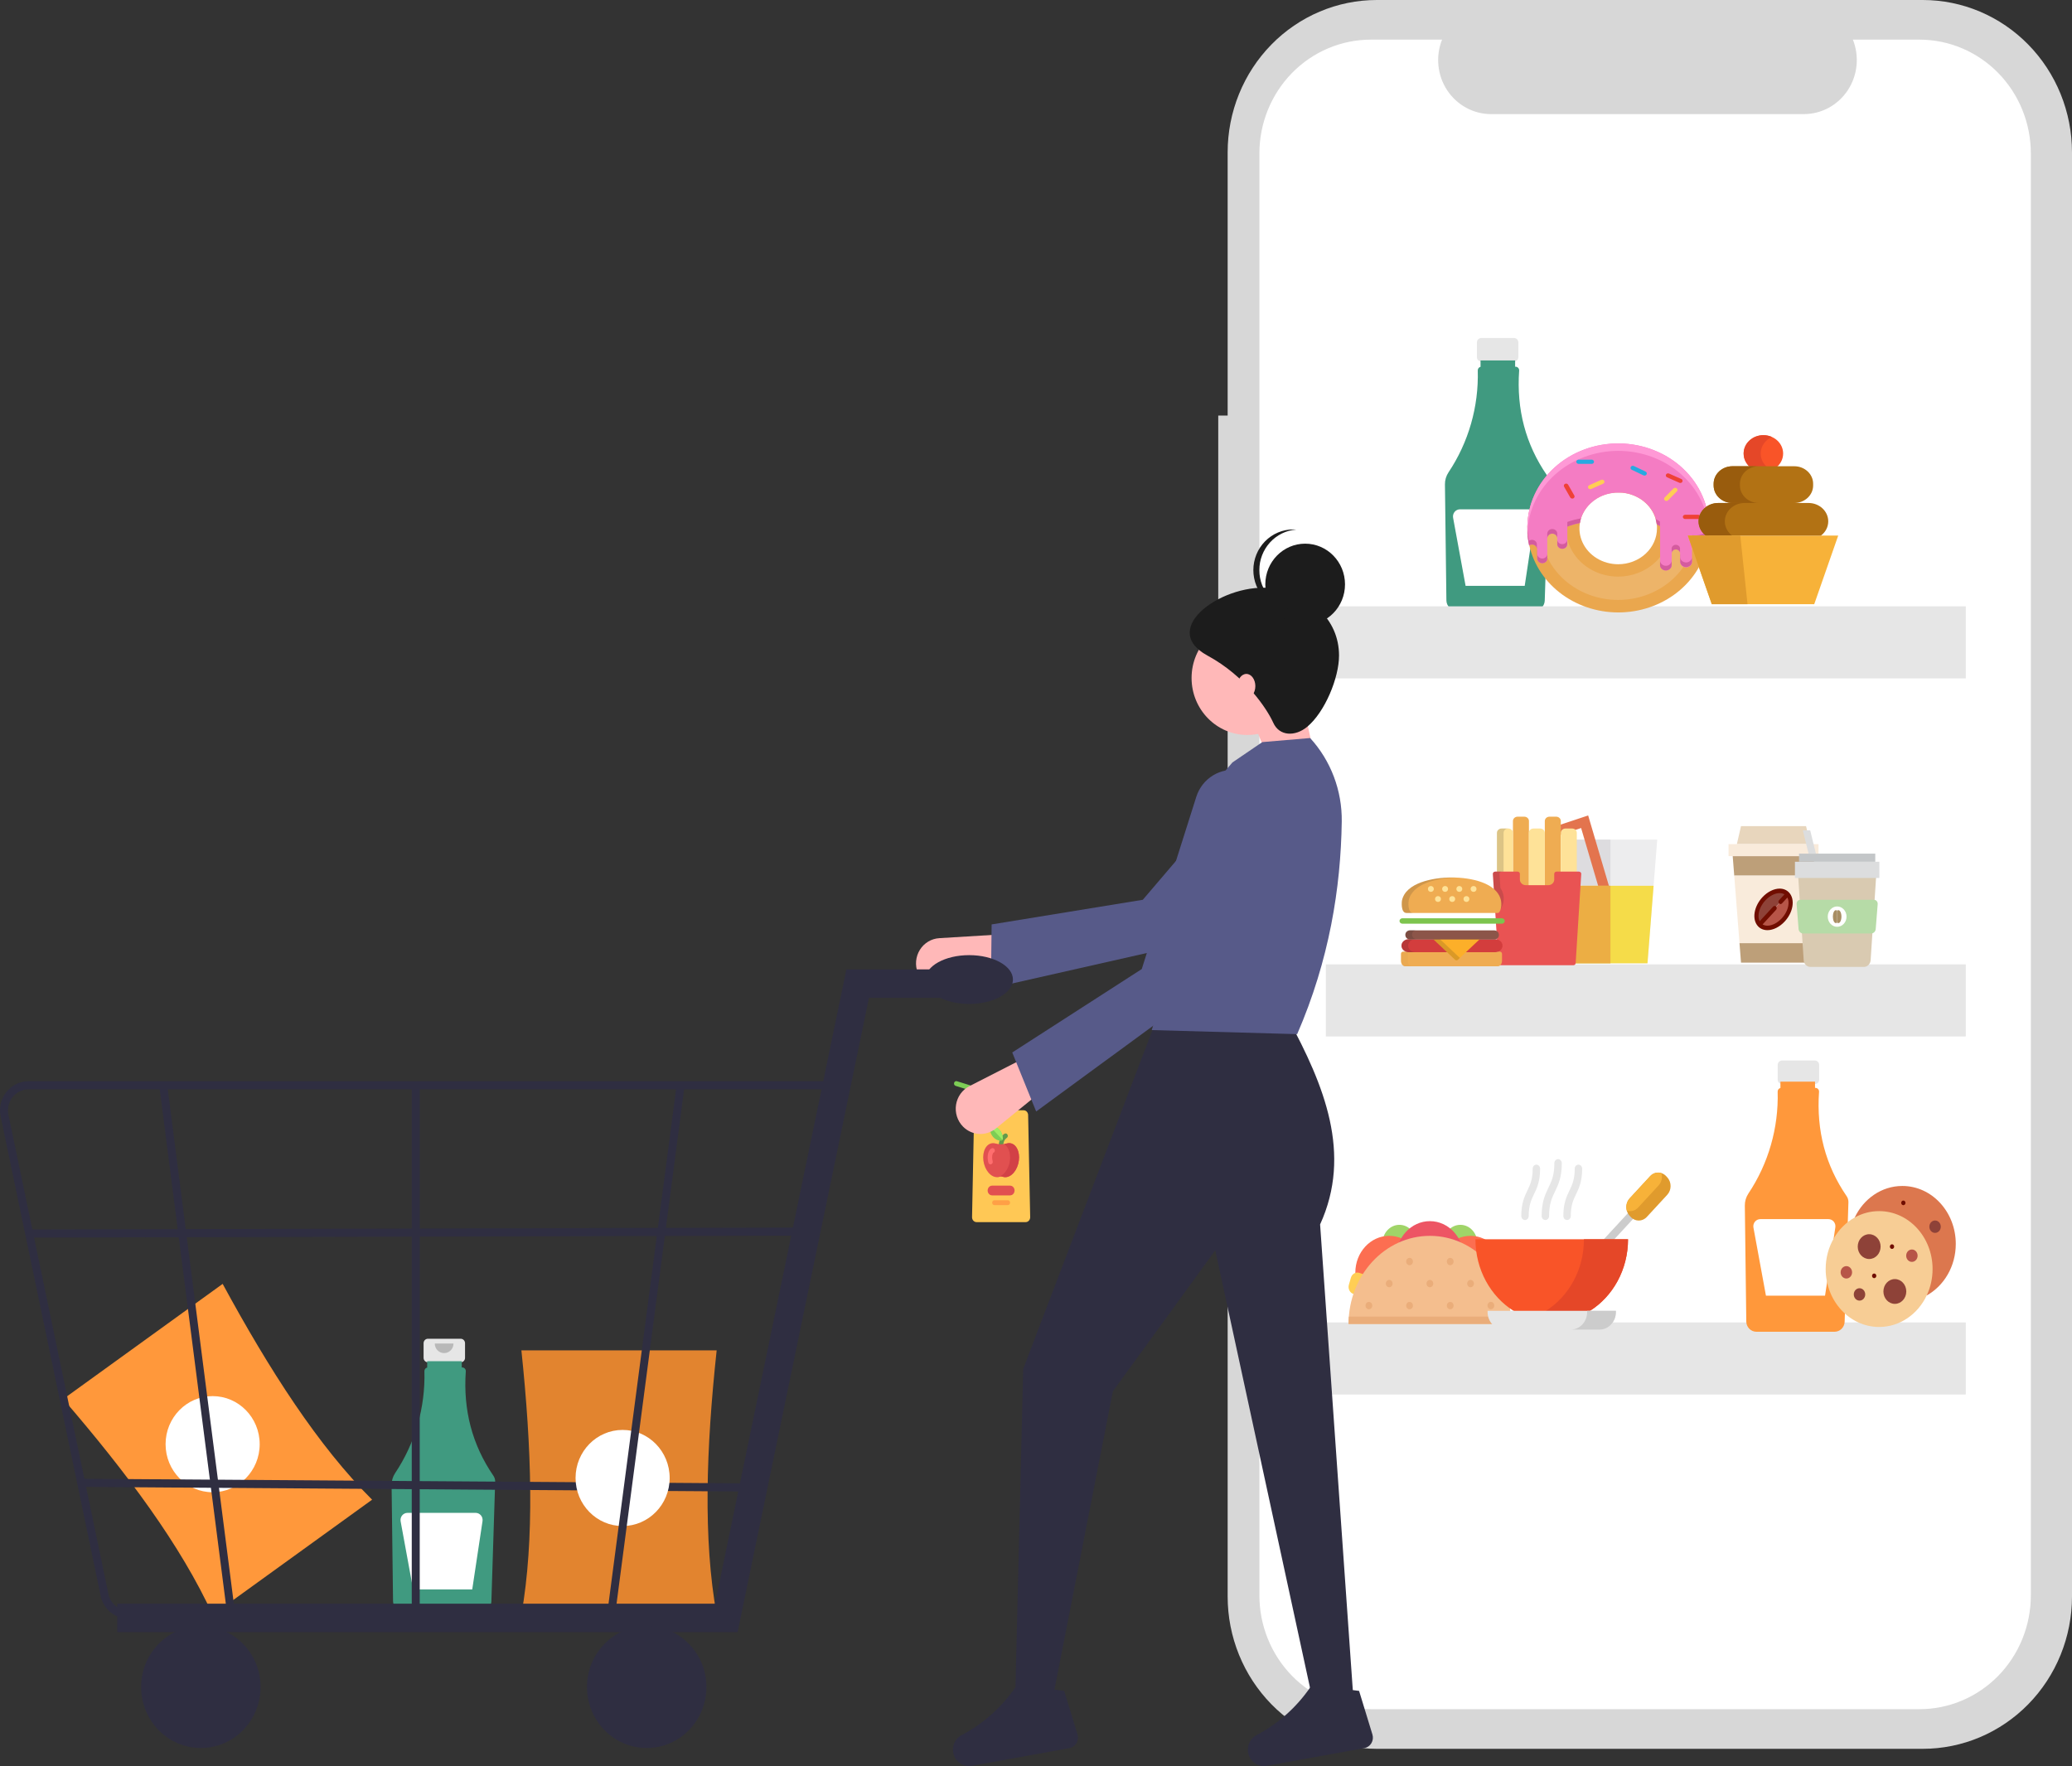 <svg width="637" height="543" viewBox="0 0 637 543" fill="none" xmlns="http://www.w3.org/2000/svg">
<rect x="0" y="0" width="637" height="543" fill="#333333" stroke="none"/>
<g clip-path="url(#clip0)">
<g clip-path="url(#clip1)">
<path d="M303.636 342.865C304.017 342.865 304.326 342.531 304.326 342.117V337.829C304.326 336.501 303.504 335.319 302.326 334.954L294.171 332.429C293.804 332.32 293.423 332.545 293.318 332.943C293.213 333.34 293.425 333.753 293.791 333.867L301.946 336.392C302.535 336.574 302.947 337.165 302.947 337.829V342.118C302.947 342.531 303.256 342.865 303.636 342.865Z" fill="#7DCD55"/>
<path d="M300.218 375.755H315.331C316.104 375.755 316.726 375.066 316.71 374.227L316.08 342.833C316.064 342.02 315.451 341.37 314.701 341.37H300.848C300.098 341.37 299.485 342.02 299.469 342.833L298.84 374.227C298.823 375.066 299.445 375.755 300.218 375.755Z" fill="#FFC855"/>
<path d="M307.776 352.968C307.787 352.968 307.797 352.968 307.808 352.967C308.188 352.948 308.483 352.599 308.466 352.187C308.398 350.575 309.444 349.911 309.488 349.884C309.817 349.681 309.937 349.228 309.754 348.87C309.571 348.513 309.159 348.379 308.827 348.573C308.751 348.616 306.98 349.684 307.088 352.254C307.105 352.655 307.41 352.968 307.776 352.968Z" fill="#649B4B"/>
<path d="M304.894 346.263C306.773 346.263 308.302 347.988 308.302 350.11C308.302 350.45 308.047 350.725 307.734 350.725C305.855 350.725 304.326 349 304.326 346.878C304.326 346.538 304.581 346.263 304.894 346.263Z" fill="#7DCD55"/>
<path d="M304.894 346.263C306.773 346.263 308.302 347.988 308.302 350.11C308.302 350.24 308.256 350.354 308.193 350.453L304.493 346.443C304.595 346.331 304.737 346.263 304.894 346.263Z" fill="#A0EB64"/>
<path d="M304.505 351.609C304.998 351.435 305.51 351.432 306.01 351.574C307.17 351.901 308.377 351.901 309.537 351.574C310.037 351.432 310.549 351.435 311.042 351.609C312.899 352.263 313.782 355.075 313.014 357.889C312.247 360.704 310.12 362.455 308.263 361.8C308.261 361.8 308.259 361.799 308.258 361.798C307.942 361.686 307.605 361.686 307.29 361.798C307.288 361.799 307.286 361.8 307.284 361.8C305.428 362.455 303.301 360.704 302.533 357.889C301.766 355.075 302.649 352.263 304.505 351.609Z" fill="#E15050"/>
<path d="M310.255 357.89C310.973 355.255 310.245 352.622 308.625 351.76C308.931 351.719 309.235 351.659 309.536 351.574C310.036 351.432 310.548 351.435 311.041 351.609C312.898 352.263 313.781 355.075 313.013 357.889C312.246 360.704 310.119 362.455 308.262 361.8C308.26 361.8 308.258 361.799 308.257 361.798C307.941 361.686 307.604 361.686 307.289 361.798C307.287 361.799 307.285 361.8 307.283 361.8C306.991 361.903 306.692 361.94 306.393 361.929C307.996 361.871 309.608 360.261 310.255 357.89Z" fill="#D24146"/>
<path d="M304.518 358.002C304.583 358.002 304.649 357.992 304.714 357.971C305.079 357.855 305.288 357.438 305.18 357.043C304.793 355.624 305.178 354.592 305.389 354.438C305.752 354.311 305.935 353.896 305.817 353.504C305.7 353.11 305.293 352.902 304.933 353.031C303.946 353.378 303.262 355.286 303.857 357.466C303.945 357.792 304.22 358.002 304.518 358.002Z" fill="#FF6E6E"/>
<path d="M305.014 367.532H310.532C311.294 367.532 311.911 366.863 311.911 366.037C311.911 365.211 311.294 364.542 310.532 364.542H305.014C304.253 364.542 303.635 365.211 303.635 366.037C303.635 366.863 304.253 367.532 305.014 367.532Z" fill="#E15050"/>
<path d="M305.704 370.522H309.843C310.223 370.522 310.532 370.188 310.532 369.775C310.532 369.362 310.223 369.027 309.843 369.027H305.704C305.324 369.027 305.015 369.362 305.015 369.775C305.015 370.188 305.324 370.522 305.704 370.522Z" fill="#FFA046"/>
</g>
<path d="M374.527 127.776H377.419V46.842C377.419 40.691 378.606 34.6 380.91 28.917C383.215 23.233 386.593 18.07 390.851 13.72C395.109 9.37 400.165 5.92 405.728 3.566C411.292 1.212 417.255 -1.92449e-05 423.277 2.29241e-10L591.142 2.2926e-10C597.164 -1.92449e-05 603.127 1.212 608.691 3.566C614.255 5.92 619.31 9.37 623.569 13.72C627.827 18.07 631.205 23.233 633.509 28.917C635.814 34.6 637 40.691 637 46.842V490.852C637 497.004 635.814 503.095 633.509 508.778C631.205 514.461 627.827 519.625 623.569 523.975C619.31 528.325 614.255 531.775 608.691 534.129C603.127 536.483 597.164 537.695 591.142 537.695H423.277C417.255 537.695 411.292 536.483 405.728 534.129C400.165 531.775 395.109 528.325 390.851 523.975C386.593 519.625 383.215 514.461 380.91 508.778C378.606 503.095 377.419 497.004 377.419 490.852L377.419 185.387H374.527V127.776Z" fill="#D7D7D7"/>
<path d="M421.427 12.187L443.339 12.187C442.332 14.71 441.947 17.448 442.219 20.16C442.491 22.871 443.412 25.472 444.9 27.734C446.389 29.996 448.399 31.849 450.753 33.131C453.108 34.413 455.735 35.083 458.403 35.083L554.571 35.083C557.239 35.083 559.866 34.413 562.221 33.131C564.575 31.849 566.585 29.996 568.074 27.734C569.562 25.472 570.483 22.871 570.755 20.16C571.027 17.448 570.643 14.711 569.635 12.187L590.101 12.187C594.598 12.187 599.051 13.092 603.206 14.85C607.361 16.608 611.136 19.184 614.316 22.433C617.496 25.681 620.019 29.537 621.74 33.782C623.461 38.026 624.347 42.575 624.347 47.168V490.527C624.347 495.121 623.461 499.67 621.74 503.914C620.019 508.158 617.496 512.014 614.316 515.263C611.136 518.511 607.361 521.088 603.206 522.846C599.051 524.604 594.598 525.508 590.101 525.508H421.427C416.93 525.508 412.477 524.604 408.322 522.846C404.167 521.088 400.392 518.511 397.212 515.263C394.032 512.014 391.509 508.158 389.788 503.914C388.067 499.67 387.181 495.121 387.181 490.527L387.181 47.168C387.181 42.575 388.067 38.026 389.788 33.782C391.509 29.537 394.032 25.681 397.212 22.433C400.392 19.184 404.167 16.608 408.322 14.85C412.477 13.092 416.93 12.187 421.427 12.187Z" fill="white"/>
<path d="M455.387 103.923H465.458C465.812 103.923 466.151 104.067 466.402 104.323C466.652 104.579 466.793 104.925 466.793 105.287V109.803C466.793 110.164 466.652 110.511 466.402 110.767C466.151 111.023 465.812 111.166 465.458 111.166H463.789V117.932H457.056V111.166H455.387C455.033 111.166 454.693 111.023 454.443 110.767C454.192 110.511 454.052 110.164 454.052 109.803V105.287C454.052 104.925 454.192 104.579 454.443 104.323C454.693 104.067 455.033 103.923 455.387 103.923Z" fill="#E6E6E6"/>
<path d="M445.305 145.248C451.473 136.029 454.626 125.053 454.313 113.891C454.307 113.634 454.389 113.382 454.544 113.179C454.7 112.976 454.919 112.835 455.165 112.778V110.827H465.801V112.751H465.948C466.237 112.751 466.515 112.869 466.719 113.079C466.924 113.288 467.038 113.572 467.038 113.867C467.038 113.894 467.037 113.921 467.035 113.949C466.197 125.88 469.026 136.58 475.523 146.048C475.897 146.592 476.088 147.246 476.068 147.91L474.905 184.658C474.877 185.478 474.54 186.255 473.965 186.827C473.389 187.399 472.62 187.722 471.817 187.729H447.759C446.947 187.722 446.17 187.392 445.593 186.808C445.016 186.224 444.685 185.434 444.67 184.604L444.222 148.925C444.208 147.615 444.586 146.333 445.305 145.248Z" fill="#409A80"/>
<path d="M448.842 156.595H469.783C470.093 156.595 470.399 156.663 470.681 156.795C470.962 156.928 471.213 157.121 471.414 157.361C471.616 157.601 471.765 157.883 471.85 158.188C471.935 158.492 471.955 158.812 471.908 159.125L468.743 180.135H450.573L446.729 159.196C446.671 158.878 446.682 158.552 446.761 158.24C446.841 157.927 446.986 157.637 447.188 157.388C447.39 157.14 447.643 156.94 447.929 156.803C448.214 156.666 448.526 156.595 448.842 156.595Z" fill="white"/>
<path d="M566.474 394.036H577.362V399.597H566.474V394.036Z" fill="white"/>
<path d="M544.236 394.036H555.125V399.597H544.236V394.036Z" fill="white"/>
<path d="M521.998 394.036H532.887V399.597H521.998V394.036Z" fill="white"/>
<path d="M407.609 186.42L604.343 186.42V208.584L407.609 208.584V186.42Z" fill="#E6E6E6"/>
<path d="M407.609 296.503H604.343V318.668H407.609V296.503Z" fill="#E6E6E6"/>
<path d="M407.609 406.587H604.343V428.752H407.609V406.587Z" fill="#E6E6E6"/>
<path d="M65.382 496.508L114.395 461.097C97.864 444.649 82.83 421.228 68.452 394.747L19.439 430.157C39.024 452.877 55.614 475.174 65.382 496.508Z" fill="#FF983B"/>
<path d="M65.37 458.807C57.381 458.807 50.905 452.191 50.905 444.031C50.905 435.87 57.381 429.254 65.37 429.254C73.359 429.254 79.836 435.87 79.836 444.031C79.836 452.191 73.359 458.807 65.37 458.807Z" fill="white"/>
<path d="M301.813 334.922H307.193C307.382 334.922 307.564 334.999 307.697 335.136C307.831 335.272 307.906 335.458 307.906 335.651V338.063C307.906 338.159 307.888 338.254 307.852 338.342C307.816 338.43 307.764 338.511 307.697 338.578C307.631 338.646 307.552 338.7 307.466 338.736C307.379 338.773 307.287 338.792 307.193 338.792H306.301V342.406H302.705V338.792H301.813C301.624 338.792 301.442 338.715 301.309 338.578C301.175 338.442 301.1 338.256 301.1 338.063V335.651C301.1 335.458 301.175 335.272 301.309 335.136C301.442 334.999 301.624 334.922 301.813 334.922Z" fill="#E6E6E6"/>
<path opacity="0.2" d="M302.935 335.708C302.935 336.125 303.097 336.525 303.386 336.819C303.674 337.114 304.066 337.28 304.474 337.28C304.882 337.28 305.273 337.114 305.562 336.819C305.851 336.525 306.013 336.125 306.013 335.708" fill="black"/>
<path d="M131.56 411.614H141.631C141.985 411.614 142.324 411.757 142.575 412.013C142.825 412.269 142.966 412.616 142.966 412.978V417.493C142.966 417.855 142.825 418.202 142.575 418.457C142.324 418.713 141.985 418.857 141.631 418.857H139.962V425.622H133.229V418.857H131.56C131.206 418.857 130.866 418.713 130.616 418.457C130.365 418.202 130.224 417.855 130.224 417.493V412.978C130.224 412.616 130.365 412.269 130.616 412.013C130.866 411.757 131.206 411.614 131.56 411.614Z" fill="#E6E6E6"/>
<path d="M121.47 452.939C127.638 443.72 130.791 432.743 130.478 421.582C130.472 421.324 130.554 421.073 130.709 420.87C130.865 420.667 131.084 420.525 131.33 420.469V418.518H141.966V420.442H142.113C142.256 420.442 142.398 420.471 142.531 420.527C142.663 420.583 142.783 420.665 142.884 420.769C142.986 420.873 143.066 420.996 143.12 421.131C143.175 421.266 143.203 421.411 143.203 421.558C143.203 421.585 143.202 421.612 143.2 421.639C142.362 433.57 145.192 444.27 151.689 453.739C152.062 454.283 152.253 454.936 152.233 455.601L151.07 492.349C151.042 493.168 150.705 493.945 150.13 494.517C149.554 495.09 148.785 495.413 147.982 495.419H123.925C123.112 495.412 122.335 495.082 121.758 494.498C121.181 493.915 120.85 493.124 120.835 492.295L120.387 456.615C120.374 455.306 120.751 454.023 121.47 452.939Z" fill="#409A80"/>
<path opacity="0.2" d="M133.659 413.085C133.659 413.865 133.962 414.614 134.502 415.166C135.043 415.718 135.775 416.028 136.539 416.028C137.303 416.028 138.036 415.718 138.576 415.166C139.116 414.614 139.42 413.865 139.42 413.085" fill="black"/>
<path d="M125.28 465.145H146.22C146.53 465.145 146.836 465.213 147.118 465.346C147.4 465.478 147.65 465.671 147.852 465.911C148.054 466.151 148.202 466.434 148.287 466.738C148.373 467.042 148.392 467.362 148.345 467.675L145.181 488.685H127.01L123.167 467.746C123.109 467.429 123.12 467.102 123.199 466.79C123.278 466.478 123.424 466.187 123.626 465.939C123.827 465.69 124.08 465.49 124.366 465.353C124.652 465.216 124.964 465.145 125.28 465.145Z" fill="white"/>
<path d="M160.293 496.45H220.326C216.129 473.271 217.095 445.281 220.326 415.18H160.293C163.439 445.281 164.379 473.271 160.293 496.45Z" fill="#E2842F"/>
<path d="M405.842 240.682L392.365 239.431L383.789 218.156L399.103 209.396L405.842 240.682Z" fill="#FFB8B8"/>
<path d="M282.159 299.088C281.711 297.946 281.535 296.712 281.645 295.487C281.756 294.263 282.149 293.082 282.794 292.043C283.439 291.005 284.316 290.137 285.353 289.513C286.39 288.888 287.558 288.524 288.76 288.451L309.685 287.176L312.766 297.641L291.225 303.684C289.425 304.189 287.506 304 285.834 303.152C284.162 302.304 282.854 300.858 282.159 299.088Z" fill="#FFB8B8"/>
<path d="M304.627 303.86L304.858 284.223L351.336 276.647L387.143 234.699C389.005 232.517 391.58 231.098 394.388 230.706C397.197 230.313 400.05 230.974 402.418 232.566C403.852 233.529 405.061 234.803 405.96 236.296C406.859 237.79 407.426 239.467 407.621 241.209C407.815 242.95 407.633 244.715 407.087 246.377C406.541 248.039 405.644 249.558 404.46 250.827L374.92 287.961L304.627 303.86Z" fill="#575A89"/>
<path d="M416.256 524.768H404.004L373.615 384.423L342.133 427.778L323.755 521.639H312.116L314.567 420.895L355.61 313.268H396.041C407.089 333.693 415.756 354.748 405.842 376.468L416.256 524.768Z" fill="#2F2E41"/>
<path d="M331.266 533.293C331.401 533.735 331.443 534.203 331.388 534.663C331.332 535.123 331.182 535.567 330.946 535.963C330.71 536.36 330.394 536.7 330.019 536.962C329.645 537.224 329.22 537.401 328.772 537.483L298.792 542.917C297.608 543.138 296.385 542.91 295.354 542.273C294.323 541.637 293.556 540.638 293.196 539.464C292.847 538.342 292.896 537.13 293.334 536.041C293.773 534.952 294.573 534.056 295.594 533.51C302.186 530.052 307.859 525.014 312.128 518.827C315.423 521.961 319.105 521.666 323.016 519.356L327.164 519.886L331.266 533.293Z" fill="#2F2E41"/>
<path d="M421.928 533.293C422.063 533.735 422.105 534.203 422.05 534.663C421.995 535.123 421.844 535.567 421.608 535.963C421.372 536.36 421.056 536.7 420.682 536.962C420.307 537.224 419.882 537.401 419.435 537.483L389.454 542.917C388.27 543.138 387.047 542.91 386.016 542.273C384.985 541.637 384.218 540.638 383.859 539.464C383.509 538.342 383.558 537.13 383.996 536.041C384.435 534.952 385.235 534.056 386.256 533.51C392.848 530.052 398.521 525.014 402.79 518.827C406.085 521.961 409.767 521.666 413.678 519.356L417.826 519.886L421.928 533.293Z" fill="#2F2E41"/>
<path d="M383.481 225.977C374.008 225.977 366.329 218.133 366.329 208.457C366.329 198.78 374.008 190.936 383.481 190.936C392.954 190.936 400.634 198.78 400.634 208.457C400.634 218.133 392.954 225.977 383.481 225.977Z" fill="#FFB8B8"/>
<path d="M398.796 317.961L354.078 316.71L367.21 274.489C359.049 261.124 367.263 247.773 378.887 234.425L388.076 228.168L402.778 226.916C409.144 233.874 412.627 243.077 412.498 252.599C412.206 272.989 408.672 295.185 398.796 317.961Z" fill="#575A89"/>
<path d="M296.053 346.381C295.201 345.511 294.564 344.447 294.194 343.277C293.824 342.107 293.731 340.863 293.924 339.649C294.116 338.435 294.589 337.285 295.302 336.294C296.015 335.303 296.948 334.499 298.025 333.949L316.772 324.369L323.635 332.752L306.158 346.964C304.697 348.151 302.86 348.748 300.997 348.641C299.133 348.533 297.373 347.729 296.053 346.381Z" fill="#FFB8B8"/>
<path d="M318.549 341.739L311.198 323.593L351.012 297.951L367.776 244.997C368.648 242.242 370.468 239.903 372.9 238.414C375.331 236.925 378.208 236.386 380.998 236.897C382.687 237.207 384.289 237.892 385.691 238.904C387.093 239.916 388.26 241.229 389.11 242.753C389.96 244.276 390.472 245.971 390.61 247.719C390.747 249.466 390.508 251.223 389.908 252.866L377.051 298.876L318.549 341.739Z" fill="#575A89"/>
<path d="M411.66 201.573C411.66 208.391 407.326 218.949 401.859 223.474C398.18 226.519 393.319 226.391 391.445 222.223C389.522 217.947 382.895 207.896 371.23 201.573C355.679 193.145 376.744 178.725 391.445 180.924C402.492 182.576 411.66 190.169 411.66 201.573Z" fill="#1C1C1C"/>
<path d="M401.248 192.187C394.482 192.187 388.997 186.584 388.997 179.672C388.997 172.761 394.482 167.158 401.248 167.158C408.015 167.158 413.5 172.761 413.5 179.672C413.5 186.584 408.015 192.187 401.248 192.187Z" fill="#1C1C1C"/>
<path d="M387.158 175.293C387.16 172.138 388.328 169.099 390.43 166.787C392.532 164.475 395.411 163.06 398.491 162.825C398.187 162.802 397.883 162.778 397.572 162.778C394.323 162.778 391.207 164.096 388.909 166.443C386.611 168.79 385.321 171.973 385.321 175.293C385.321 178.612 386.611 181.795 388.909 184.142C391.207 186.489 394.323 187.807 397.572 187.807C397.883 187.807 398.187 187.783 398.491 187.76C395.411 187.525 392.532 186.11 390.43 183.798C388.328 181.486 387.16 178.448 387.158 175.293Z" fill="#1C1C1C"/>
<path d="M383.176 214.714C381.654 214.714 380.419 213.033 380.419 210.959C380.419 208.886 381.654 207.205 383.176 207.205C384.698 207.205 385.933 208.886 385.933 210.959C385.933 213.033 384.698 214.714 383.176 214.714Z" fill="#FFB8B8"/>
<path d="M36.046 501.817H226.767L267.154 306.796H301.622V298.046H260.211L219.824 493.066H36.046V501.817Z" fill="#2F2E41"/>
<path d="M198.819 537.446C188.68 537.446 180.461 529.05 180.461 518.694C180.461 508.337 188.68 499.942 198.819 499.942C208.958 499.942 217.177 508.337 217.177 518.694C217.177 529.05 208.958 537.446 198.819 537.446Z" fill="#2F2E41"/>
<path d="M61.747 537.446C51.608 537.446 43.389 529.05 43.389 518.694C43.389 508.337 51.608 499.942 61.747 499.942C71.885 499.942 80.105 508.337 80.105 518.694C80.105 529.05 71.885 537.446 61.747 537.446Z" fill="#2F2E41"/>
<path d="M39.523 497.696H225.084L257.824 332.424H8.798C7.527 332.424 6.271 332.706 5.117 333.249C3.963 333.792 2.938 334.584 2.112 335.57C1.286 336.557 0.679 337.714 0.333 338.963C-0.013 340.212 -0.091 341.523 0.106 342.805L30.833 490.105C31.15 492.225 32.202 494.157 33.797 495.55C35.392 496.944 37.424 497.705 39.523 497.696ZM223.069 495.196H39.523C38.008 495.203 36.541 494.653 35.39 493.647C34.239 492.641 33.48 491.247 33.252 489.717L2.525 342.417C2.383 341.491 2.438 340.545 2.688 339.644C2.938 338.742 3.376 337.907 3.972 337.195C4.568 336.483 5.308 335.911 6.141 335.519C6.974 335.127 7.881 334.924 8.798 334.925H254.853L223.069 495.196Z" fill="#2F2E41"/>
<path d="M69.788 495.914L72.205 495.513L51.39 333.474L48.973 333.874L69.788 495.914Z" fill="#2F2E41"/>
<path d="M126.589 333.674H129.037L129.037 496.964H126.589L126.589 333.674Z" fill="#2F2E41"/>
<path d="M245.321 377.429L245.327 379.929L8.393 380.515L8.387 378.015L245.321 377.429Z" fill="#2F2E41"/>
<path d="M25.107 454.664L233.259 456.118L233.242 458.618L25.09 457.165L25.107 454.664Z" fill="#2F2E41"/>
<path d="M297.95 308.672C290.515 308.672 284.487 305.313 284.487 301.171C284.487 297.028 290.515 293.67 297.95 293.67C305.385 293.67 311.412 297.028 311.412 301.171C311.412 305.313 305.385 308.672 297.95 308.672Z" fill="#2F2E41"/>
<path d="M191.411 469.2C183.422 469.2 176.946 462.585 176.946 454.424C176.946 446.263 183.422 439.647 191.411 439.647C199.4 439.647 205.877 446.263 205.877 454.424C205.877 462.585 199.4 469.2 191.411 469.2Z" fill="white"/>
<path d="M189.01 497.167L210.451 333.878L208.037 333.47L186.595 496.76L189.01 497.167Z" fill="#2F2E41"/>
<path d="M469.559 161.913C469.718 155.112 472.769 148.644 478.051 143.911C483.333 139.178 490.419 136.563 497.772 136.632C505.125 136.701 512.152 139.449 517.329 144.279C522.506 149.11 525.415 155.634 525.426 162.437C525.426 162.546 525.426 162.656 525.426 162.759C525.426 162.838 525.426 162.923 525.426 163.003C525.426 163.197 525.426 163.398 525.426 163.611C525.426 163.824 525.426 163.995 525.38 164.22C525.334 164.445 525.38 164.603 525.334 164.792C525.334 165.035 525.294 165.279 525.261 165.522C524.475 171.613 521.373 177.246 516.509 181.415C511.645 185.584 505.336 188.017 498.711 188.278C492.086 188.539 485.577 186.612 480.347 182.841C475.117 179.07 471.508 173.702 470.164 167.695C469.902 166.49 469.728 165.27 469.644 164.043C469.644 163.745 469.644 163.435 469.644 163.149C469.644 163.039 469.605 162.93 469.605 162.82C469.605 162.717 469.605 162.607 469.605 162.485C469.605 162.364 469.552 162.084 469.559 161.913ZM497.469 173.483C499.038 173.484 500.591 173.199 502.04 172.644C503.489 172.089 504.806 171.275 505.915 170.249C507.024 169.224 507.904 168.005 508.504 166.665C509.104 165.324 509.412 163.887 509.411 162.437C509.411 162.254 509.411 162.071 509.411 161.889C509.293 159.734 508.494 157.659 507.114 155.92C505.734 154.18 503.833 152.854 501.647 152.103C499.46 151.353 497.083 151.212 494.811 151.698C492.539 152.184 490.47 153.275 488.861 154.837C487.253 156.399 486.174 158.363 485.759 160.486C485.344 162.609 485.612 164.798 486.527 166.782C487.443 168.766 488.968 170.459 490.913 171.65C492.857 172.841 495.137 173.478 497.469 173.483Z" fill="#EAA74E"/>
<path d="M473.664 162.108V161.986C473.729 156.143 476.3 150.564 480.812 146.475C485.323 142.386 491.406 140.122 497.722 140.182C504.038 140.242 510.07 142.62 514.491 146.793C518.911 150.967 521.358 156.594 521.294 162.436V162.814V162.942C521.294 163.106 521.294 163.27 521.294 163.428V163.867L521.156 164.682C521.156 164.804 521.156 164.926 521.116 165.06C520.44 170.25 517.791 175.048 513.642 178.598C509.493 182.148 504.115 184.217 498.469 184.437C492.823 184.656 487.276 183.011 482.82 179.796C478.364 176.581 475.289 172.005 474.145 166.885C473.916 165.858 473.769 164.816 473.704 163.769C473.704 163.538 473.704 163.307 473.704 163.075C473.704 163.075 473.704 162.728 473.704 162.668V162.059L473.664 162.108ZM497.469 177.287C501.726 177.284 505.807 175.718 508.817 172.934C511.827 170.149 513.52 166.374 513.523 162.436C513.523 162.199 513.523 161.956 513.523 161.718C513.37 158.818 512.3 156.022 510.447 153.678C508.593 151.334 506.037 149.545 503.095 148.531C500.153 147.518 496.954 147.325 493.895 147.976C490.835 148.628 488.05 150.095 485.883 152.197C483.716 154.298 482.263 156.941 481.704 159.799C481.145 162.656 481.504 165.603 482.737 168.274C483.971 170.944 486.024 173.222 488.642 174.824C491.261 176.426 494.33 177.282 497.469 177.287Z" fill="#EDB469"/>
<path d="M469.559 162.771V162.436C469.559 162.26 469.559 162.083 469.559 161.913C469.596 158.52 470.355 155.168 471.793 152.047C473.231 148.926 475.319 146.097 477.939 143.723C480.558 141.348 483.658 139.474 487.06 138.207C490.462 136.941 494.101 136.307 497.769 136.341C505.175 136.411 512.249 139.199 517.433 144.093C522.617 148.986 525.488 155.585 525.413 162.436V162.783C525.417 162.864 525.417 162.945 525.413 163.027C525.413 163.221 525.413 163.422 525.413 163.635C525.413 163.848 525.413 164.019 525.373 164.244C525.334 164.469 525.373 164.627 525.327 164.816C523.892 165.797 522.105 166.233 520.333 166.033C520.229 166.204 520.175 166.397 520.175 166.593V172.783C520.175 173.227 519.985 173.652 519.645 173.966C519.306 174.28 518.846 174.457 518.366 174.457C517.886 174.457 517.426 174.28 517.087 173.966C516.747 173.652 516.557 173.227 516.557 172.783V171.852H516.517V169.886C516.454 169.614 516.291 169.37 516.057 169.195C515.823 169.021 515.532 168.925 515.231 168.925C514.93 168.925 514.638 169.021 514.404 169.195C514.17 169.37 514.008 169.614 513.945 169.886V173.744C513.943 174.181 513.754 174.6 513.42 174.909C513.086 175.218 512.634 175.392 512.161 175.394C511.688 175.394 511.234 175.22 510.898 174.911C510.563 174.602 510.374 174.182 510.372 173.744V161.785C510.043 161.578 509.714 161.371 509.372 161.176C509.372 161.006 509.326 160.835 509.299 160.671C509.234 160.33 509.161 159.996 509.069 159.673C509.023 159.503 508.97 159.344 508.911 159.186C508.852 159.028 508.799 158.863 508.74 158.705C508.686 158.546 508.622 158.39 508.549 158.237C508.489 158.085 508.419 157.936 508.339 157.792C508.293 157.695 508.247 157.604 508.194 157.506C508.141 157.409 508.102 157.354 508.062 157.281L507.878 156.977L507.826 156.885C507.753 156.782 507.687 156.685 507.622 156.587L507.529 156.453L507.253 156.088C507.168 155.966 507.069 155.845 506.977 155.735L506.865 155.613L506.602 155.309C505.899 154.547 505.092 153.874 504.2 153.307H504.161C503.876 153.128 503.582 152.964 503.279 152.814C503.121 152.729 502.97 152.655 502.805 152.576L502.318 152.369C502.186 152.308 502.05 152.256 501.911 152.211C501.684 152.119 501.451 152.04 501.213 151.974C501.112 151.939 501.009 151.908 500.904 151.883L500.601 151.803L500.391 151.755L500.095 151.694C499.984 151.667 499.872 151.647 499.759 151.633C499.601 151.596 499.45 151.572 499.292 151.554L498.713 151.481H498.331C498.055 151.481 497.779 151.481 497.502 151.481H496.89C496.653 151.481 496.403 151.481 496.167 151.542L495.699 151.596H495.653L495.199 151.676C495.122 151.687 495.045 151.704 494.969 151.724L494.594 151.797L494.436 151.834L494.134 151.913C494.008 151.913 493.89 151.98 493.758 152.016C493.416 152.118 493.08 152.236 492.752 152.369C492.436 152.497 492.094 152.637 491.818 152.789C491.508 152.948 491.212 153.106 490.929 153.282C490.214 153.728 489.553 154.242 488.955 154.816C487.232 156.451 486.094 158.538 485.699 160.793C484.379 161.036 483.091 161.407 481.856 161.901V167.305C481.858 167.492 481.82 167.677 481.744 167.849C481.668 168.022 481.556 168.179 481.414 168.312C481.272 168.444 481.103 168.549 480.917 168.621C480.731 168.692 480.531 168.729 480.33 168.729C480.124 168.734 479.92 168.701 479.729 168.632C479.538 168.562 479.364 168.458 479.218 168.325C479.071 168.192 478.955 168.034 478.876 167.858C478.796 167.683 478.756 167.495 478.757 167.305V165.376C478.736 165.074 478.609 164.786 478.397 164.556C478.185 164.326 477.898 164.165 477.579 164.098C477.472 164.073 477.361 164.061 477.25 164.061H477.211C476.925 164.062 476.645 164.139 476.405 164.282C476.165 164.426 475.974 164.63 475.855 164.871C475.748 165.058 475.689 165.267 475.684 165.479V167.208V171.73C475.686 171.916 475.648 172.1 475.573 172.272C475.497 172.444 475.385 172.6 475.244 172.732C475.103 172.864 474.934 172.968 474.749 173.04C474.564 173.111 474.365 173.148 474.165 173.148H474.125C473.72 173.146 473.331 172.996 473.045 172.731C472.759 172.465 472.599 172.105 472.599 171.73V170.555H472.559V168.827C472.559 168.452 472.398 168.093 472.112 167.828C471.826 167.564 471.438 167.415 471.033 167.415C470.714 167.413 470.403 167.504 470.144 167.676C469.882 166.471 469.708 165.251 469.625 164.025C469.62 163.948 469.62 163.87 469.625 163.793C469.625 163.568 469.625 163.355 469.625 163.124V162.771H469.559Z" fill="#F47CC3"/>
<path d="M469.559 162.771V162.436C469.559 162.26 469.559 162.083 469.559 161.913C469.596 158.52 470.355 155.168 471.793 152.047C473.231 148.926 475.319 146.097 477.939 143.723C480.558 141.348 483.658 139.474 487.06 138.207C490.462 136.941 494.101 136.307 497.769 136.341C505.175 136.411 512.249 139.199 517.433 144.093C522.617 148.986 525.488 155.585 525.413 162.436V162.783C525.417 162.864 525.417 162.945 525.413 163.027C525.413 163.167 525.413 163.306 525.413 163.44C525.127 156.746 522.042 150.417 516.807 145.788C511.572 141.158 504.598 138.591 497.356 138.628C490.114 138.666 483.171 141.304 477.992 145.987C472.813 150.669 469.804 157.03 469.598 163.726C469.598 163.526 469.598 163.325 469.598 163.118V162.765L469.559 162.771Z" fill="#FF99D6"/>
<path d="M512.118 173.964C512.353 173.965 512.587 173.924 512.805 173.842C513.023 173.76 513.222 173.639 513.389 173.485C513.557 173.332 513.69 173.15 513.781 172.949C513.872 172.748 513.92 172.532 513.921 172.314V168.456C513.984 168.184 514.146 167.94 514.38 167.765C514.614 167.59 514.906 167.495 515.207 167.495C515.508 167.495 515.799 167.59 516.033 167.765C516.267 167.94 516.43 168.184 516.493 168.456V169.886C516.43 169.614 516.267 169.37 516.033 169.195C515.799 169.021 515.508 168.925 515.207 168.925C514.906 168.925 514.614 169.021 514.38 169.195C514.146 169.37 513.984 169.614 513.921 169.886V173.745C513.919 174.182 513.73 174.6 513.396 174.909C513.062 175.218 512.61 175.392 512.138 175.394C511.664 175.394 511.21 175.22 510.874 174.911C510.539 174.602 510.35 174.183 510.348 173.745V172.314C510.35 172.749 510.536 173.166 510.867 173.475C511.199 173.783 511.648 173.959 512.118 173.964Z" fill="#D45C9E"/>
<path d="M516.556 171.364C516.584 171.789 516.786 172.187 517.12 172.478C517.455 172.769 517.896 172.931 518.356 172.931C518.815 172.931 519.257 172.769 519.591 172.478C519.926 172.187 520.128 171.789 520.155 171.364V165.108C520.155 164.912 520.21 164.719 520.313 164.548C522.085 164.747 523.872 164.311 525.307 163.331C525.307 163.142 525.307 162.947 525.353 162.758C525.399 162.57 525.353 162.375 525.393 162.15C525.432 161.925 525.393 161.894 525.393 161.772C525.393 161.985 525.393 162.192 525.393 162.381V162.728C525.397 162.809 525.397 162.89 525.393 162.971C525.393 163.166 525.393 163.367 525.393 163.58C525.393 163.793 525.393 163.964 525.353 164.189C525.314 164.414 525.353 164.572 525.307 164.761C523.872 165.742 522.085 166.178 520.313 165.978C520.209 166.149 520.155 166.342 520.155 166.538V172.783C520.128 173.207 519.926 173.605 519.591 173.896C519.257 174.187 518.815 174.35 518.356 174.35C517.896 174.35 517.455 174.187 517.12 173.896C516.786 173.605 516.584 173.207 516.556 172.783V171.851H516.517V170.427H516.556V171.364Z" fill="#D45C9E"/>
<path d="M480.283 167.305C480.484 167.305 480.683 167.269 480.869 167.197C481.054 167.126 481.223 167.021 481.365 166.89C481.507 166.758 481.619 166.601 481.695 166.429C481.772 166.257 481.81 166.073 481.81 165.887V167.305C481.811 167.492 481.773 167.677 481.697 167.849C481.621 168.022 481.509 168.179 481.367 168.312C481.225 168.444 481.056 168.549 480.87 168.621C480.684 168.693 480.485 168.729 480.283 168.729C480.081 168.729 479.881 168.693 479.695 168.621C479.508 168.549 479.339 168.444 479.197 168.312C479.054 168.18 478.941 168.023 478.865 167.85C478.788 167.677 478.749 167.492 478.75 167.305V165.863C478.747 166.051 478.784 166.238 478.859 166.413C478.935 166.588 479.047 166.747 479.19 166.881C479.332 167.016 479.503 167.122 479.69 167.195C479.878 167.268 480.08 167.305 480.283 167.305Z" fill="#D45C9E"/>
<path d="M509.315 159.74C509.315 159.74 509.973 160.148 510.315 160.349V161.773C509.986 161.566 509.657 161.359 509.315 161.164C509.315 160.994 509.269 160.824 509.243 160.659C509.177 160.318 509.105 159.984 509.013 159.661V159.582L509.315 159.74Z" fill="#D45C9E"/>
<path d="M486.012 159.393C486.012 159.393 485.742 160.464 485.689 160.817C484.37 161.06 483.082 161.431 481.847 161.924V160.476C483.195 159.994 484.59 159.631 486.012 159.393Z" fill="#D45C9E"/>
<path d="M472.596 170.306C472.596 170.68 472.757 171.04 473.043 171.304C473.329 171.569 473.717 171.718 474.122 171.718H474.162C474.362 171.718 474.56 171.681 474.745 171.61C474.93 171.539 475.098 171.435 475.239 171.304C475.38 171.173 475.492 171.017 475.568 170.846C475.644 170.675 475.682 170.491 475.682 170.306V171.73C475.683 171.916 475.645 172.1 475.57 172.272C475.494 172.444 475.382 172.6 475.241 172.732C475.1 172.864 474.932 172.969 474.746 173.04C474.561 173.112 474.362 173.148 474.162 173.148H474.122C473.717 173.147 473.329 172.997 473.042 172.731C472.756 172.465 472.596 172.105 472.596 171.73V170.556H472.556V169.131H472.596V170.306Z" fill="#D45C9E"/>
<path d="M469.556 162.436C469.556 162.302 469.556 162.168 469.556 162.028C469.556 162.138 469.556 162.247 469.556 162.357C469.551 162.434 469.551 162.511 469.556 162.588C469.639 163.815 469.813 165.035 470.076 166.24C470.335 166.07 470.646 165.979 470.964 165.978C471.369 165.978 471.757 166.127 472.043 166.392C472.329 166.657 472.49 167.016 472.49 167.39V168.827C472.49 168.452 472.329 168.093 472.043 167.828C471.757 167.563 471.369 167.415 470.964 167.415C470.645 167.412 470.334 167.504 470.076 167.676C469.813 166.471 469.64 165.251 469.556 164.025C469.551 163.948 469.551 163.87 469.556 163.793C469.556 163.568 469.556 163.355 469.556 163.124V162.436Z" fill="#D45C9E"/>
<path d="M475.676 164.049C475.68 163.836 475.739 163.628 475.847 163.44C475.97 163.204 476.162 163.005 476.402 162.866C476.642 162.727 476.92 162.654 477.203 162.655H477.242C477.353 162.655 477.464 162.667 477.571 162.692C477.891 162.758 478.178 162.919 478.39 163.149C478.603 163.38 478.729 163.668 478.749 163.97V165.394C478.728 165.092 478.601 164.805 478.389 164.575C478.177 164.344 477.89 164.183 477.571 164.116C477.464 164.092 477.353 164.079 477.242 164.079H477.203C476.919 164.079 476.641 164.153 476.401 164.293C476.161 164.433 475.969 164.633 475.847 164.871C475.739 165.058 475.681 165.267 475.676 165.479V164.049Z" fill="#D45C9E"/>
<path d="M488.259 150.026C488.341 150.181 488.486 150.3 488.662 150.357C488.838 150.414 489.031 150.404 489.2 150.331L492.865 148.718C493.033 148.643 493.162 148.509 493.224 148.346C493.286 148.182 493.275 148.003 493.194 147.847C493.113 147.692 492.968 147.572 492.791 147.515C492.615 147.458 492.421 147.468 492.253 147.543L488.634 149.162C488.548 149.195 488.469 149.244 488.403 149.306C488.337 149.367 488.285 149.441 488.25 149.521C488.215 149.602 488.198 149.688 488.199 149.775C488.201 149.861 488.221 149.947 488.259 150.026Z" fill="#FFCE54"/>
<path d="M501.354 143.569C501.272 143.724 501.259 143.901 501.317 144.065C501.375 144.228 501.499 144.365 501.663 144.445L505.249 146.15C505.415 146.23 505.608 146.247 505.787 146.195C505.966 146.144 506.116 146.029 506.203 145.876C506.29 145.722 506.308 145.543 506.252 145.378C506.197 145.212 506.073 145.074 505.907 144.993L502.321 143.289C502.238 143.248 502.147 143.222 502.053 143.214C501.959 143.206 501.864 143.215 501.774 143.241C501.684 143.267 501.6 143.31 501.528 143.366C501.456 143.422 501.397 143.491 501.354 143.569Z" fill="#27AAE1"/>
<path d="M511.827 153.861C511.965 153.977 512.147 154.038 512.333 154.03C512.52 154.022 512.695 153.946 512.821 153.818L515.531 151.067C515.594 151.004 515.643 150.93 515.675 150.849C515.707 150.768 515.721 150.682 515.717 150.596C515.713 150.51 515.69 150.425 515.65 150.347C515.61 150.27 515.554 150.2 515.485 150.142C515.346 150.026 515.163 149.965 514.976 149.973C514.788 149.981 514.612 150.057 514.485 150.185L511.781 152.942C511.718 153.005 511.669 153.078 511.637 153.159C511.606 153.239 511.591 153.325 511.596 153.41C511.6 153.496 511.623 153.58 511.662 153.657C511.702 153.734 511.758 153.804 511.827 153.861Z" fill="#FFCE54"/>
<path d="M512.2 145.888C512.158 145.964 512.133 146.047 512.126 146.132C512.12 146.217 512.132 146.303 512.161 146.384C512.19 146.465 512.237 146.539 512.298 146.604C512.358 146.668 512.432 146.72 512.515 146.758L516.154 148.371C516.237 148.428 516.333 148.468 516.434 148.487C516.536 148.506 516.641 148.505 516.741 148.482C516.842 148.459 516.936 148.416 517.017 148.356C517.098 148.296 517.163 148.22 517.208 148.134C517.254 148.048 517.278 147.953 517.279 147.858C517.281 147.762 517.259 147.667 517.216 147.579C517.173 147.492 517.11 147.415 517.031 147.353C516.952 147.291 516.859 147.245 516.759 147.22L513.127 145.608C512.964 145.531 512.775 145.518 512.601 145.57C512.427 145.623 512.283 145.737 512.2 145.888Z" fill="#EF4136"/>
<path d="M517.362 158.924C517.362 159.097 517.436 159.263 517.568 159.385C517.7 159.507 517.879 159.575 518.066 159.575H522.099C522.284 159.572 522.459 159.502 522.588 159.38C522.718 159.259 522.79 159.095 522.79 158.924C522.791 158.839 522.774 158.755 522.739 158.677C522.705 158.598 522.655 158.527 522.59 158.466C522.526 158.406 522.45 158.358 522.366 158.324C522.281 158.291 522.191 158.274 522.099 158.273H518.066C517.973 158.272 517.881 158.288 517.795 158.321C517.71 158.353 517.632 158.401 517.566 158.462C517.501 158.523 517.449 158.595 517.414 158.674C517.379 158.753 517.361 158.838 517.362 158.924Z" fill="#EF4136"/>
<path d="M481.156 148.755C481.072 148.795 480.997 148.85 480.936 148.918C480.876 148.985 480.83 149.063 480.803 149.147C480.775 149.231 480.766 149.319 480.776 149.407C480.786 149.494 480.814 149.578 480.86 149.655L482.735 152.93C482.776 153.009 482.834 153.08 482.905 153.138C482.976 153.196 483.059 153.24 483.149 153.267C483.239 153.295 483.335 153.305 483.429 153.298C483.524 153.29 483.616 153.265 483.699 153.224C483.783 153.183 483.857 153.127 483.917 153.059C483.977 152.991 484.021 152.912 484.047 152.828C484.073 152.743 484.081 152.655 484.069 152.568C484.057 152.481 484.026 152.397 483.979 152.321L482.11 149.047C482.068 148.97 482.01 148.901 481.94 148.844C481.869 148.788 481.787 148.745 481.698 148.718C481.61 148.691 481.516 148.68 481.423 148.686C481.33 148.693 481.239 148.716 481.156 148.755Z" fill="#EF4136"/>
<path d="M484.615 141.974C484.614 142.06 484.632 142.145 484.667 142.224C484.702 142.304 484.754 142.376 484.819 142.436C484.885 142.497 484.963 142.545 485.049 142.577C485.134 142.61 485.226 142.626 485.319 142.625H489.346C489.533 142.625 489.712 142.557 489.844 142.435C489.976 142.312 490.05 142.147 490.05 141.974C490.05 141.801 489.976 141.636 489.844 141.514C489.712 141.391 489.533 141.323 489.346 141.323H485.326C485.232 141.321 485.14 141.337 485.053 141.369C484.967 141.401 484.888 141.449 484.822 141.51C484.755 141.57 484.703 141.643 484.667 141.722C484.632 141.802 484.614 141.888 484.615 141.974Z" fill="#27AAE1"/>
<g clip-path="url(#clip2)">
<path d="M443.759 382.231C443.759 385.349 446.092 387.876 448.968 387.876C451.844 387.876 454.176 385.349 454.176 382.231C454.176 379.114 451.844 376.587 448.968 376.587C446.092 376.587 443.759 379.114 443.759 382.231Z" fill="#A0D468"/>
<path d="M425.01 382.231C425.01 385.349 427.343 387.876 430.219 387.876C433.095 387.876 435.427 385.349 435.427 382.231C435.427 379.114 433.095 376.587 430.219 376.587C427.343 376.587 425.01 379.114 425.01 382.231Z" fill="#A0D468"/>
<path d="M441.677 391.262C441.677 397.498 446.342 402.552 452.094 402.552C457.847 402.552 462.51 397.498 462.51 391.262C462.51 385.028 457.847 379.974 452.094 379.974C446.342 379.974 441.677 385.028 441.677 391.262Z" fill="#FC6E51"/>
<path d="M416.675 391.262C416.675 397.498 421.34 402.552 427.092 402.552C432.845 402.552 437.508 397.498 437.508 391.262C437.508 385.028 432.845 379.974 427.092 379.974C421.34 379.974 416.675 385.028 416.675 391.262Z" fill="#FC6E51"/>
<path d="M429.176 386.747C429.176 392.983 433.841 398.037 439.593 398.037C445.346 398.037 450.009 392.983 450.009 386.747C450.009 380.511 445.346 375.457 439.593 375.457C433.841 375.457 429.176 380.511 429.176 386.747Z" fill="#ED5564"/>
<path d="M414.691 395.001C414.347 396.192 414.958 397.459 416.056 397.832L418.044 398.507C419.142 398.878 420.311 398.216 420.654 397.025L421.279 394.872C421.622 393.681 421.01 392.415 419.913 392.042L417.925 391.367C416.826 390.995 415.657 391.656 415.314 392.847L414.691 395.001Z" fill="#FFCE54"/>
<path d="M464.497 395.001C464.84 396.192 464.23 397.459 463.132 397.832L461.145 398.507C460.046 398.878 458.877 398.216 458.533 397.025L457.91 394.872C457.567 393.681 458.177 392.415 459.276 392.042L461.264 391.367C462.361 390.995 463.53 391.656 463.875 392.847L464.497 395.001Z" fill="#FFCE54"/>
<path d="M439.595 379.974C453.401 379.974 464.595 392.104 464.595 407.07H414.595C414.595 392.104 425.787 379.974 439.595 379.974Z" fill="#F4BE8E"/>
<path d="M464.507 404.811C464.565 405.555 464.594 406.309 464.594 407.07H414.594C414.594 406.309 414.623 405.555 414.679 404.811H464.507Z" fill="#EAAD7A"/>
<path d="M446.579 387.078C446.987 387.518 446.987 388.233 446.579 388.674C446.173 389.116 445.514 389.116 445.107 388.674C444.699 388.233 444.699 387.518 445.107 387.078C445.514 386.637 446.173 386.637 446.579 387.078Z" fill="#EAAD7A"/>
<path d="M440.328 393.853C440.736 394.293 440.736 395.007 440.328 395.447C439.922 395.89 439.263 395.89 438.856 395.447C438.448 395.007 438.448 394.293 438.856 393.853C439.263 393.41 439.922 393.41 440.328 393.853Z" fill="#EAAD7A"/>
<path d="M434.08 387.078C434.488 387.518 434.488 388.233 434.08 388.674C433.674 389.116 433.015 389.116 432.608 388.674C432.2 388.233 432.2 387.518 432.608 387.078C433.015 386.637 433.674 386.637 434.08 387.078Z" fill="#EAAD7A"/>
<path d="M452.83 393.853C453.236 394.293 453.236 395.007 452.83 395.447C452.423 395.89 451.764 395.89 451.356 395.447C450.951 395.007 450.951 394.293 451.356 393.853C451.764 393.41 452.423 393.41 452.83 393.853Z" fill="#EAAD7A"/>
<path d="M446.581 400.627C446.987 401.067 446.987 401.781 446.581 402.221C446.174 402.664 445.515 402.664 445.107 402.221C444.701 401.781 444.701 401.067 445.107 400.627C445.515 400.184 446.174 400.184 446.581 400.627Z" fill="#EAAD7A"/>
<path d="M434.081 400.627C434.487 401.067 434.487 401.781 434.081 402.221C433.674 402.664 433.015 402.664 432.607 402.221C432.201 401.781 432.201 401.067 432.607 400.627C433.015 400.184 433.674 400.184 434.081 400.627Z" fill="#EAAD7A"/>
<path d="M427.828 393.853C428.234 394.293 428.234 395.007 427.828 395.447C427.421 395.89 426.762 395.89 426.354 395.447C425.949 395.007 425.949 394.293 426.354 393.853C426.762 393.41 427.421 393.41 427.828 393.853Z" fill="#EAAD7A"/>
<path d="M459.082 400.604C459.488 401.044 459.488 401.758 459.082 402.201C458.675 402.641 458.016 402.641 457.608 402.201C457.202 401.758 457.202 401.044 457.608 400.604C458.016 400.164 458.675 400.164 459.082 400.604Z" fill="#EAAD7A"/>
<path d="M420.105 400.627C420.513 400.184 421.172 400.184 421.579 400.627C421.985 401.067 421.985 401.781 421.579 402.221C421.172 402.664 420.513 402.664 420.105 402.221C419.7 401.781 419.7 401.067 420.105 400.627Z" fill="#EAAD7A"/>
</g>
<g clip-path="url(#clip3)">
<path d="M503.806 372.888L493.663 383.877L492.048 382.127L502.191 371.137L503.806 372.888Z" fill="#CCCCCC"/>
<path d="M500.133 372.228C500.293 372.81 500.585 373.358 501.01 373.817L501.17 373.992L501.332 374.165C502.699 375.647 504.916 375.647 506.285 374.165L512.57 367.354C513.938 365.871 513.938 363.468 512.57 361.985L512.249 361.636C511.824 361.176 511.318 360.86 510.781 360.687C509.587 360.296 508.238 360.615 507.295 361.636L501.01 368.448C500.066 369.471 499.772 370.934 500.133 372.228Z" fill="#E09B2D"/>
<path d="M500.133 372.227C501.328 372.617 502.676 372.298 503.62 371.277L509.905 364.465C510.847 363.444 511.141 361.981 510.78 360.687C509.586 360.296 508.237 360.615 507.295 361.636L501.01 368.448C500.066 369.471 499.772 370.933 500.133 372.227Z" fill="#F7B239"/>
<path d="M494.684 381.021H453.597C453.597 390.413 458.295 398.616 465.285 403.018L478.397 407.052L488.825 403.018C495.813 398.616 500.511 390.413 500.511 381.021H494.684Z" fill="#F95428"/>
<path d="M486.957 381.021H494.684H500.511C500.511 390.413 495.813 398.616 488.825 403.017L480.91 405.567L475.271 403.017C482.259 398.616 486.957 390.413 486.957 381.021Z" fill="#E54728"/>
<path d="M457.329 403.018V403.371C457.329 406.366 459.571 408.796 462.334 408.796H491.774C494.538 408.796 496.779 406.366 496.779 403.371V403.018H488.824H465.284H457.329Z" fill="#E6E6E6"/>
<path d="M487.947 403.371V403.018H488.824H496.779V403.371C496.779 406.366 494.538 408.796 491.774 408.796H482.941C485.705 408.796 487.947 406.366 487.947 403.371Z" fill="#CCCCCC"/>
<path d="M476.239 373.871C476.239 374.555 475.728 375.109 475.097 375.109C474.466 375.109 473.955 374.555 473.955 373.871C473.955 369.507 475.015 367.306 476.039 365.177C476.978 363.227 477.864 361.386 477.864 357.628C477.864 356.945 478.376 356.391 479.006 356.391C479.637 356.391 480.148 356.945 480.148 357.628C480.148 361.992 479.089 364.194 478.064 366.322C477.126 368.272 476.239 370.114 476.239 373.871Z" fill="#E6E6E6"/>
<path d="M482.909 373.873C482.909 374.556 482.398 375.11 481.767 375.11C481.136 375.11 480.625 374.556 480.625 373.873C480.625 369.934 481.624 367.859 482.504 366.029C483.338 364.298 484.125 362.663 484.125 359.331C484.125 358.648 484.636 358.093 485.267 358.093C485.898 358.093 486.409 358.648 486.409 359.331C486.409 363.27 485.411 365.344 484.53 367.175C483.696 368.906 482.909 370.541 482.909 373.873Z" fill="#E6E6E6"/>
<path d="M469.979 373.871C469.979 374.555 469.467 375.109 468.836 375.109C468.206 375.109 467.694 374.555 467.694 373.871C467.694 369.932 468.693 367.858 469.574 366.028C470.407 364.297 471.194 362.662 471.194 359.33C471.194 358.646 471.706 358.092 472.336 358.092C472.967 358.092 473.479 358.646 473.479 359.33C473.479 363.269 472.48 365.343 471.599 367.173C470.766 368.904 469.979 370.539 469.979 373.871Z" fill="#E6E6E6"/>
</g>
<g clip-path="url(#clip4)">
<path d="M548.195 139.449C548.195 141.335 547.2 143.004 545.674 144.03H538.57C537.044 143.004 536.049 141.335 536.049 139.449C536.049 136.331 538.768 133.801 542.122 133.801C545.478 133.801 548.195 136.331 548.195 139.449Z" fill="#F95428"/>
<path d="M541.294 139.449C541.294 137.204 542.704 135.264 544.745 134.354C543.951 134 543.062 133.801 542.122 133.801C538.768 133.801 536.049 136.331 536.049 139.449C536.049 141.335 537.044 143.004 538.57 144.03H543.815C542.289 143.004 541.294 141.335 541.294 139.449Z" fill="#E54728"/>
<path d="M559.837 164.664H558.223H549.002H535.017H525.796H524.409H518.893L526.261 185.763H530.965H537.245H546.773H553.055H557.757L565.127 164.664H559.837Z" fill="#F7B239"/>
<path d="M560.283 156.302C559.183 155.281 557.665 154.648 555.989 154.648H551.625C554.823 154.648 557.417 152.237 557.417 149.263V148.739C557.417 145.764 554.823 143.353 551.625 143.353H545.675H538.571H532.623C529.424 143.353 526.831 145.764 526.831 148.739V149.263C526.831 152.237 529.424 154.648 532.623 154.648H528.259C524.906 154.648 522.186 157.178 522.186 160.296C522.186 161.857 522.866 163.267 523.965 164.29C524.106 164.422 524.255 164.546 524.409 164.664H525.796H535.017H549.002H558.223H559.837C561.194 163.629 562.062 162.057 562.062 160.296C562.062 158.736 561.382 157.325 560.283 156.302Z" fill="#B27214"/>
<path d="M532.052 164.29C532.193 164.422 532.342 164.546 532.496 164.664H524.409C524.255 164.546 524.106 164.422 523.965 164.29C522.866 163.267 522.186 161.857 522.186 160.296C522.186 157.178 524.906 154.648 528.259 154.648H536.346C532.993 154.648 530.272 157.178 530.272 160.296C530.272 161.857 530.953 163.267 532.052 164.29Z" fill="#995C0D"/>
<path d="M540.709 154.648H532.622C529.424 154.648 526.83 152.237 526.83 149.263V148.739C526.83 145.764 529.424 143.353 532.622 143.353H540.709C537.511 143.353 534.917 145.764 534.917 148.739V149.263C534.917 152.237 537.511 154.648 540.709 154.648Z" fill="#995C0D"/>
<path d="M535.017 164.664H525.796H524.409H518.893L526.261 185.763H530.965H537.245L535.017 164.664Z" fill="#E09B2D"/>
</g>
<g clip-path="url(#clip5)">
<path d="M483.716 296.182H506.489L509.487 258.139H480.718L483.716 296.182Z" fill="#EDEDEE"/>
<path d="M483.716 296.182H495.103V258.139H480.718L483.716 296.182Z" fill="#DDDCDF"/>
<path d="M491.86 274.168L494.955 273.455L488.251 250.715L477.564 254.273L478.638 257.064L486.086 254.584L491.86 274.168Z" fill="#E3744E"/>
<path d="M508.367 272.354L506.49 296.182H483.716L481.839 272.354H508.367Z" fill="#F5DC49"/>
<path d="M495.104 272.354V296.182H483.717L481.839 272.354H495.104Z" fill="#ECAE44"/>
</g>
<g clip-path="url(#clip6)">
<path d="M470.048 276.407C470.048 277.147 469.403 277.746 468.607 277.746H466.57C465.774 277.746 465.129 277.147 465.129 276.407V252.434C465.129 251.695 465.774 251.095 466.57 251.095H468.607C469.403 251.095 470.048 251.695 470.048 252.434V276.407Z" fill="#EFAC52"/>
<path d="M479.845 276.407C479.845 277.147 479.2 277.746 478.405 277.746H476.367C475.572 277.746 474.927 277.147 474.927 276.407V252.434C474.927 251.695 475.572 251.095 476.367 251.095H478.405C479.2 251.095 479.845 251.695 479.845 252.434V276.407Z" fill="#EFAC52"/>
<path d="M465.127 269.477C465.127 270.217 464.482 270.816 463.686 270.816H461.649C460.853 270.816 460.208 270.217 460.208 269.477V256.076C460.208 255.336 460.853 254.736 461.649 254.736H463.686C464.482 254.736 465.127 255.336 465.127 256.076V269.477Z" fill="#FEE298"/>
<path opacity="0.15" d="M462.249 269.477V256.076C462.249 255.336 462.893 254.737 463.688 254.736C463.687 254.736 463.687 254.736 463.686 254.736H461.649C460.853 254.736 460.208 255.336 460.208 256.076V269.477C460.208 270.217 460.853 270.816 461.649 270.816H463.686C463.687 270.816 463.687 270.816 463.688 270.816C462.893 270.816 462.249 270.216 462.249 269.477Z" fill="#202020"/>
<path d="M474.928 275.074C474.928 275.814 474.282 276.414 473.487 276.414H471.449C470.654 276.414 470.009 275.814 470.009 275.074V256.076C470.009 255.336 470.654 254.736 471.449 254.736H473.487C474.282 254.736 474.928 255.336 474.928 256.076V275.074Z" fill="#FEE298"/>
<path d="M484.764 271.977C484.764 272.717 484.119 273.316 483.324 273.316H481.286C480.491 273.316 479.846 272.717 479.846 271.977V256.076C479.846 255.336 480.491 254.736 481.286 254.736H483.324C484.12 254.736 484.764 255.336 484.764 256.076V271.977Z" fill="#FEE298"/>
<path d="M485.935 268.2C485.799 268.065 485.609 267.989 485.411 267.989H478.543C478.145 267.989 477.823 268.289 477.823 268.659V270.417C477.823 270.594 477.795 270.769 477.741 270.936C477.707 271.045 477.66 271.15 477.604 271.25C477.577 271.299 477.546 271.347 477.513 271.394C477.176 271.876 476.615 272.164 476.012 272.164H469.072C468.47 272.164 467.909 271.876 467.571 271.393C467.368 271.105 467.262 270.767 467.262 270.417V268.659C467.262 268.289 466.939 267.989 466.541 267.989H459.673C459.475 267.989 459.286 268.065 459.149 268.2C459.013 268.334 458.943 268.514 458.954 268.698L460.676 296.15C460.698 296.504 461.014 296.781 461.395 296.781H483.689C484.071 296.781 484.386 296.504 484.408 296.15L486.13 268.698C486.142 268.514 486.071 268.334 485.935 268.2Z" fill="#E95353"/>
<path opacity="0.15" d="M459.642 279.635H461.308C462.083 278.295 463.111 275.795 461.266 272.991L460.997 268.698C460.986 268.514 461.056 268.333 461.193 268.199C461.329 268.065 461.518 267.989 461.716 267.989H459.675C459.477 267.989 459.288 268.065 459.151 268.199C459.015 268.333 458.945 268.514 458.956 268.698L459.642 279.635Z" fill="#202020"/>
<path d="M461.045 292.583H450.333C450.14 292.583 449.956 292.654 449.82 292.782L447.771 294.715L445.721 292.782C445.586 292.654 445.401 292.583 445.208 292.583H431.426C431.029 292.583 430.706 292.882 430.706 293.252V295.41C430.706 296.343 431.278 297.101 431.982 297.101H460.49C461.193 297.101 461.766 296.343 461.766 295.41V293.252C461.766 292.882 461.443 292.583 461.045 292.583Z" fill="#EFAC52"/>
<g opacity="0.15">
<path opacity="0.15" d="M432.767 295.41V293.252C432.767 292.882 433.09 292.583 433.488 292.583H431.426C431.029 292.583 430.706 292.882 430.706 293.252V295.41C430.706 296.343 431.278 297.101 431.982 297.101H434.043C433.339 297.101 432.767 296.343 432.767 295.41Z" fill="#202020"/>
</g>
<path d="M461.47 276.967C460.377 271.411 452.161 269.792 446.353 269.792C440.564 269.792 432.119 271.385 431.006 276.916C431.006 276.916 430.49 280.702 432.434 280.702H460.558C461.096 280.592 461.811 279.065 461.47 276.967Z" fill="#EFAC52"/>
<path d="M441.158 288.75H433.234H433.141C431.875 288.75 430.85 289.646 430.85 290.751V290.771C430.85 291.876 431.875 292.772 433.141 292.772H445.423L441.158 288.75Z" fill="#D33D3D"/>
<path d="M459.633 288.75H454.383L450.118 292.772H459.634C460.899 292.772 461.924 291.876 461.924 290.771V290.751C461.924 289.646 460.899 288.75 459.633 288.75Z" fill="#D33D3D"/>
<path d="M439.897 274.217C439.399 274.217 438.996 273.842 438.996 273.38V273.253C438.996 272.791 439.399 272.416 439.897 272.416C440.394 272.416 440.797 272.791 440.797 273.253V273.38C440.797 273.842 440.394 274.217 439.897 274.217Z" fill="#FEE298"/>
<path d="M444.272 274.217C443.774 274.217 443.371 273.842 443.371 273.38V273.253C443.371 272.791 443.774 272.416 444.272 272.416C444.769 272.416 445.172 272.791 445.172 273.253V273.38C445.172 273.842 444.769 274.217 444.272 274.217Z" fill="#FEE298"/>
<path d="M448.643 274.217C448.145 274.217 447.742 273.842 447.742 273.38V273.253C447.742 272.791 448.145 272.416 448.643 272.416C449.14 272.416 449.543 272.791 449.543 273.253V273.38C449.543 273.842 449.14 274.217 448.643 274.217Z" fill="#FEE298"/>
<path d="M453.019 274.217C452.521 274.217 452.118 273.842 452.118 273.38V273.253C452.118 272.791 452.521 272.416 453.019 272.416C453.516 272.416 453.919 272.791 453.919 273.253V273.38C453.919 273.842 453.516 274.217 453.019 274.217Z" fill="#FEE298"/>
<path d="M442.083 277.314C441.586 277.314 441.183 276.939 441.183 276.477V276.351C441.183 275.888 441.586 275.513 442.083 275.513C442.58 275.513 442.984 275.888 442.984 276.351V276.477C442.984 276.939 442.58 277.314 442.083 277.314Z" fill="#FEE298"/>
<path d="M446.455 277.314C445.958 277.314 445.555 276.939 445.555 276.477V276.351C445.555 275.888 445.958 275.513 446.455 275.513C446.952 275.513 447.356 275.888 447.356 276.351V276.477C447.356 276.939 446.952 277.314 446.455 277.314Z" fill="#FEE298"/>
<path d="M450.831 277.314C450.334 277.314 449.931 276.939 449.931 276.477V276.351C449.931 275.888 450.334 275.513 450.831 275.513C451.328 275.513 451.732 275.888 451.732 276.351V276.477C451.732 276.939 451.328 277.314 450.831 277.314Z" fill="#FEE298"/>
<path d="M461.711 284.005H431.155C430.658 284.005 430.255 283.63 430.255 283.167C430.255 282.705 430.658 282.33 431.155 282.33H461.711C462.208 282.33 462.611 282.705 462.611 283.167C462.611 283.63 462.208 284.005 461.711 284.005Z" fill="#7DC44E"/>
<path opacity="0.15" d="M433.067 276.916C434.116 271.706 441.668 269.99 447.38 269.808C447.031 269.797 446.688 269.792 446.353 269.792C440.564 269.792 432.119 271.385 431.006 276.916C431.006 276.916 430.49 280.702 432.434 280.702H434.495C432.551 280.701 433.067 276.916 433.067 276.916Z" fill="#202020"/>
<path opacity="0.15" d="M432.911 290.77V290.75C432.911 289.645 433.936 288.75 435.201 288.75H433.234H433.141C431.875 288.75 430.85 289.645 430.85 290.75V290.77C430.85 291.875 431.875 292.772 433.141 292.772H435.202C433.936 292.771 432.911 291.875 432.911 290.77Z" fill="#202020"/>
<path d="M455.546 287.682C455.453 287.475 455.235 287.339 454.993 287.339H440.548C440.306 287.339 440.087 287.475 439.994 287.682C439.9 287.89 439.95 288.129 440.12 288.289L447.343 295.1C447.455 295.206 447.61 295.266 447.77 295.266C447.931 295.266 448.085 295.206 448.198 295.1L455.42 288.289C455.59 288.129 455.64 287.89 455.546 287.682Z" fill="#FCAF29"/>
<path opacity="0.15" d="M442.181 288.289C442.011 288.129 441.961 287.89 442.055 287.682C442.148 287.475 442.367 287.339 442.609 287.339H440.548C440.306 287.339 440.087 287.475 439.994 287.682C439.9 287.89 439.95 288.129 440.12 288.289L447.343 295.1C447.455 295.206 447.61 295.266 447.77 295.266C447.931 295.266 448.085 295.206 448.198 295.1L448.801 294.531L442.181 288.289Z" fill="#202020"/>
<path d="M460.814 287.522C460.814 288.262 460.169 288.862 459.373 288.862H433.496C432.701 288.862 432.056 288.262 432.056 287.522V287.398C432.056 286.658 432.701 286.059 433.496 286.059H459.373C460.168 286.059 460.813 286.658 460.813 287.398V287.522H460.814Z" fill="#8C5549"/>
<path opacity="0.15" d="M434.115 287.41V287.287C434.115 286.547 434.76 285.947 435.556 285.947H433.494C432.699 285.947 432.054 286.547 432.054 287.287V287.41C432.054 288.15 432.699 288.75 433.494 288.75H435.556C434.76 288.75 434.115 288.15 434.115 287.41Z" fill="#202020"/>
</g>
<path d="M534.777 289.979L535.245 295.975H555.245L555.712 289.979H534.777Z" fill="#BD9F79"/>
<path d="M532.691 263.229L533.159 269.225H557.331L557.798 263.229H532.691Z" fill="#BD9F79"/>
<path d="M533.159 269.225L534.778 289.979H555.712L557.331 269.225H533.159ZM540.917 284.293C539.271 282.508 539.873 278.961 542.263 276.37C544.653 273.78 547.926 273.127 549.573 274.912C551.22 276.697 550.617 280.243 548.227 282.834C545.837 285.425 542.564 286.078 540.917 284.293Z" fill="#F9EBDB"/>
<path d="M549.571 274.912L540.915 284.293C542.562 286.077 545.835 285.424 548.225 282.834C550.615 280.243 551.218 276.696 549.571 274.912Z" fill="#B75548"/>
<path d="M542.261 276.37C539.872 278.961 539.269 282.508 540.916 284.293L549.571 274.912C547.924 273.127 544.651 273.78 542.261 276.37Z" fill="#8E4238"/>
<path d="M535.243 254.005L533.966 259.54H556.52L555.243 254.005H535.243Z" fill="#E8D6BD"/>
<path d="M531.413 259.54H559.072V263.229H531.413V259.54Z" fill="#F9EBDB"/>
<path d="M543.366 285.991C542.198 285.991 541.194 285.573 540.465 284.783C539.513 283.75 539.153 282.233 539.446 280.508C539.723 278.875 540.562 277.232 541.809 275.881C543.35 274.211 545.335 273.214 547.118 273.214C548.288 273.214 549.291 273.632 550.021 274.423C550.97 275.452 551.332 276.969 551.038 278.696C550.761 280.329 549.922 281.972 548.675 283.323C547.134 284.993 545.15 285.991 543.366 285.991ZM549.506 275.96L547.842 277.762C547.718 277.897 547.555 277.965 547.391 277.965C547.228 277.965 547.064 277.897 546.94 277.762C546.69 277.492 546.69 277.054 546.94 276.784L548.603 274.981C548.186 274.729 547.683 274.598 547.118 274.598C545.666 274.598 544.018 275.443 542.711 276.859C541.646 278.014 540.932 279.399 540.701 280.759C540.537 281.725 540.636 282.582 540.978 283.245L545.134 278.74C545.384 278.47 545.788 278.47 546.037 278.74C546.286 279.011 546.286 279.449 546.037 279.719L541.881 284.224C542.298 284.476 542.801 284.607 543.366 284.607C544.818 284.607 546.466 283.761 547.773 282.345C548.838 281.19 549.552 279.805 549.783 278.446C549.947 277.48 549.848 276.622 549.506 275.96Z" fill="#700D00"/>
<g clip-path="url(#clip7)">
<path d="M552.749 268.406C552.675 267.286 553.462 266.369 554.498 266.369H575.107C576.143 266.369 576.93 267.286 576.857 268.406L575.09 295.249C575.017 296.37 574.109 297.286 573.073 297.286H556.533C555.497 297.286 554.589 296.37 554.515 295.249L552.749 268.406Z" fill="#D9CAB1"/>
<path d="M551.825 264.957H577.779V269.947H551.825V264.957Z" fill="#DCDDDE"/>
<path d="M553.081 262.461H576.519V264.957H553.081V262.461Z" fill="#C3C6C8"/>
<path d="M552.339 278.008C552.28 277.262 552.796 276.652 553.487 276.652H576.113C576.804 276.652 577.32 277.262 577.261 278.008L576.655 285.647C576.596 286.393 575.983 287.003 575.292 287.003H554.308C553.617 287.003 553.004 286.393 552.945 285.647L552.339 278.008Z" fill="#B6DBA7"/>
<path d="M564.799 284.958C563.204 284.958 561.911 283.556 561.911 281.827C561.911 280.098 563.204 278.697 564.799 278.697C566.394 278.697 567.688 280.098 567.688 281.827C567.688 283.556 566.394 284.958 564.799 284.958Z" fill="white"/>
<path d="M564.8 281.828C564.8 279.787 564.705 279.854 565.208 279.854C565.711 279.854 566.118 280.737 566.118 281.828C566.118 282.917 565.711 283.801 565.208 283.801C564.705 283.801 564.8 283.868 564.8 281.828Z" fill="#A88D63"/>
<path d="M564.801 281.828C564.801 279.787 564.895 279.854 564.392 279.854C563.89 279.854 563.482 280.737 563.482 281.828C563.482 282.917 563.89 283.801 564.392 283.801C564.895 283.801 564.801 283.868 564.801 281.828Z" fill="#A88D63"/>
<path d="M556.512 255.292H554.252L556.01 262.462H558.271L556.512 255.292Z" fill="#DCDDDE"/>
</g>
<path d="M547.862 326.06H557.933C558.287 326.06 558.627 326.203 558.877 326.459C559.128 326.715 559.269 327.062 559.269 327.423V331.939C559.269 332.301 559.128 332.647 558.877 332.903C558.627 333.159 558.287 333.303 557.933 333.303H556.264V340.068H549.531V333.303H547.862C547.508 333.303 547.169 333.159 546.918 332.903C546.668 332.647 546.527 332.301 546.527 331.939V327.423C546.527 327.062 546.668 326.715 546.918 326.459C547.169 326.203 547.508 326.06 547.862 326.06Z" fill="#E6E6E6"/>
<path d="M537.502 366.984C543.67 357.766 546.823 346.789 546.51 335.628C546.504 335.37 546.586 335.119 546.742 334.916C546.897 334.713 547.116 334.571 547.362 334.515V332.563H557.999V334.487H558.145C558.435 334.488 558.712 334.606 558.917 334.815C559.121 335.024 559.236 335.308 559.235 335.604C559.235 335.631 559.234 335.658 559.232 335.685C558.394 347.616 561.224 358.316 567.721 367.785C568.095 368.329 568.286 368.982 568.265 369.647L567.102 406.395C567.074 407.214 566.737 407.991 566.162 408.563C565.587 409.136 564.817 409.459 564.014 409.465H539.957C539.145 409.458 538.367 409.128 537.79 408.544C537.213 407.961 536.882 407.17 536.867 406.341L536.419 370.661C536.406 369.352 536.784 368.069 537.502 366.984Z" fill="#FF983B"/>
<path d="M541.177 374.833H562.118C562.428 374.833 562.734 374.901 563.016 375.033C563.297 375.165 563.548 375.358 563.749 375.599C563.951 375.839 564.1 376.121 564.185 376.425C564.27 376.73 564.29 377.05 564.243 377.363L561.078 398.373H542.908L539.064 377.433C539.006 377.116 539.017 376.79 539.096 376.477C539.176 376.165 539.321 375.874 539.523 375.626C539.725 375.378 539.978 375.178 540.263 375.041C540.549 374.904 540.861 374.833 541.177 374.833Z" fill="white"/>
<g clip-path="url(#clip8)">
<path d="M584.836 364.64C593.912 364.64 601.27 372.614 601.27 382.451C601.27 389.362 597.639 395.353 592.331 398.306L570.208 374.327C572.932 368.575 578.46 364.64 584.836 364.64Z" fill="#DC774E"/>
<path d="M570.209 374.327C564.902 377.281 561.271 383.271 561.271 390.182C561.271 400.019 568.628 407.993 577.704 407.993C584.081 407.993 589.608 404.058 592.333 398.305C593.486 395.87 594.138 393.108 594.138 390.182C594.138 380.345 586.78 372.371 577.704 372.371C575.004 372.371 572.456 373.077 570.209 374.327Z" fill="#F7CD95"/>
<path d="M593.659 375.814C592.972 376.56 592.972 377.766 593.659 378.51C594.346 379.254 595.459 379.254 596.145 378.51C596.832 377.766 596.832 376.56 596.145 375.814C595.459 375.07 594.346 375.07 593.659 375.814Z" fill="#8E4238"/>
<path d="M571.672 396.081C570.702 396.081 569.914 396.934 569.914 397.987C569.914 399.04 570.702 399.892 571.672 399.892C572.644 399.892 573.431 399.04 573.431 397.987C573.431 396.934 572.644 396.081 571.672 396.081Z" fill="#8E4238"/>
<path d="M574.644 379.474C572.702 379.474 571.127 381.18 571.127 383.285C571.127 385.39 572.702 387.096 574.644 387.096C576.587 387.096 578.16 385.39 578.16 383.285C578.16 381.18 576.586 379.474 574.644 379.474Z" fill="#8E4238"/>
<path d="M587.778 384.17C586.807 384.17 586.02 385.023 586.02 386.076C586.02 387.129 586.807 387.982 587.778 387.982C588.749 387.982 589.536 387.129 589.536 386.076C589.536 385.023 588.749 384.17 587.778 384.17Z" fill="#B75548"/>
<path d="M582.537 400.89C580.595 400.89 579.021 399.183 579.021 397.078C579.021 394.973 580.595 393.267 582.537 393.267C584.479 393.267 586.054 394.973 586.054 397.078C586.054 399.183 584.479 400.89 582.537 400.89Z" fill="#8E4238"/>
<path d="M567.631 389.286C566.661 389.286 565.873 390.139 565.873 391.192C565.873 392.245 566.661 393.097 567.631 393.097C568.603 393.097 569.39 392.245 569.39 391.192C569.39 390.139 568.603 389.286 567.631 389.286Z" fill="#B75548"/>
<path d="M585.149 370.552C584.785 370.552 584.49 370.232 584.49 369.837C584.49 369.443 584.785 369.123 585.149 369.123C585.513 369.123 585.809 369.443 585.809 369.837C585.809 370.232 585.513 370.552 585.149 370.552Z" fill="#700D00"/>
<path d="M581.666 383.999C581.302 383.999 581.006 383.679 581.006 383.284C581.006 382.89 581.302 382.57 581.666 382.57C582.03 382.57 582.325 382.89 582.325 383.284C582.325 383.679 582.03 383.999 581.666 383.999Z" fill="#700D00"/>
<path d="M576.182 392.986C575.818 392.986 575.523 392.666 575.523 392.271C575.523 391.877 575.818 391.557 576.182 391.557C576.547 391.557 576.842 391.877 576.842 392.271C576.842 392.666 576.547 392.986 576.182 392.986Z" fill="#700D00"/>
</g>
</g>
<defs>
<clipPath id="clip0">
<rect width="637" height="543" fill="white" transform="matrix(-1 0 0 1 637 0)"/>
</clipPath>
<clipPath id="clip1">
<rect width="40" height="43.353" fill="white" transform="matrix(-1 0 0 1 325 332.401)"/>
</clipPath>
<clipPath id="clip2">
<rect width="50" height="54.192" fill="white" transform="matrix(-1 0 0 1 464.594 364.168)"/>
</clipPath>
<clipPath id="clip3">
<rect width="60" height="65.03" fill="white" transform="matrix(-1 0 0 1 513.596 350.078)"/>
</clipPath>
<clipPath id="clip4">
<rect width="55.877" height="51.962" fill="white" transform="translate(514.07 133.801)"/>
</clipPath>
<clipPath id="clip5">
<rect width="48.893" height="45.467" fill="white" transform="matrix(-1 0 0 1 517.972 250.715)"/>
</clipPath>
<clipPath id="clip6">
<rect width="55.877" height="51.962" fill="white" transform="translate(430.255 248.117)"/>
</clipPath>
<clipPath id="clip7">
<rect width="40" height="43.353" fill="white" transform="matrix(-1 0 0 1 584.801 254.612)"/>
</clipPath>
<clipPath id="clip8">
<rect width="40" height="43.353" fill="white" transform="matrix(-1 0 0 1 601.27 364.64)"/>
</clipPath>
</defs>
</svg>
